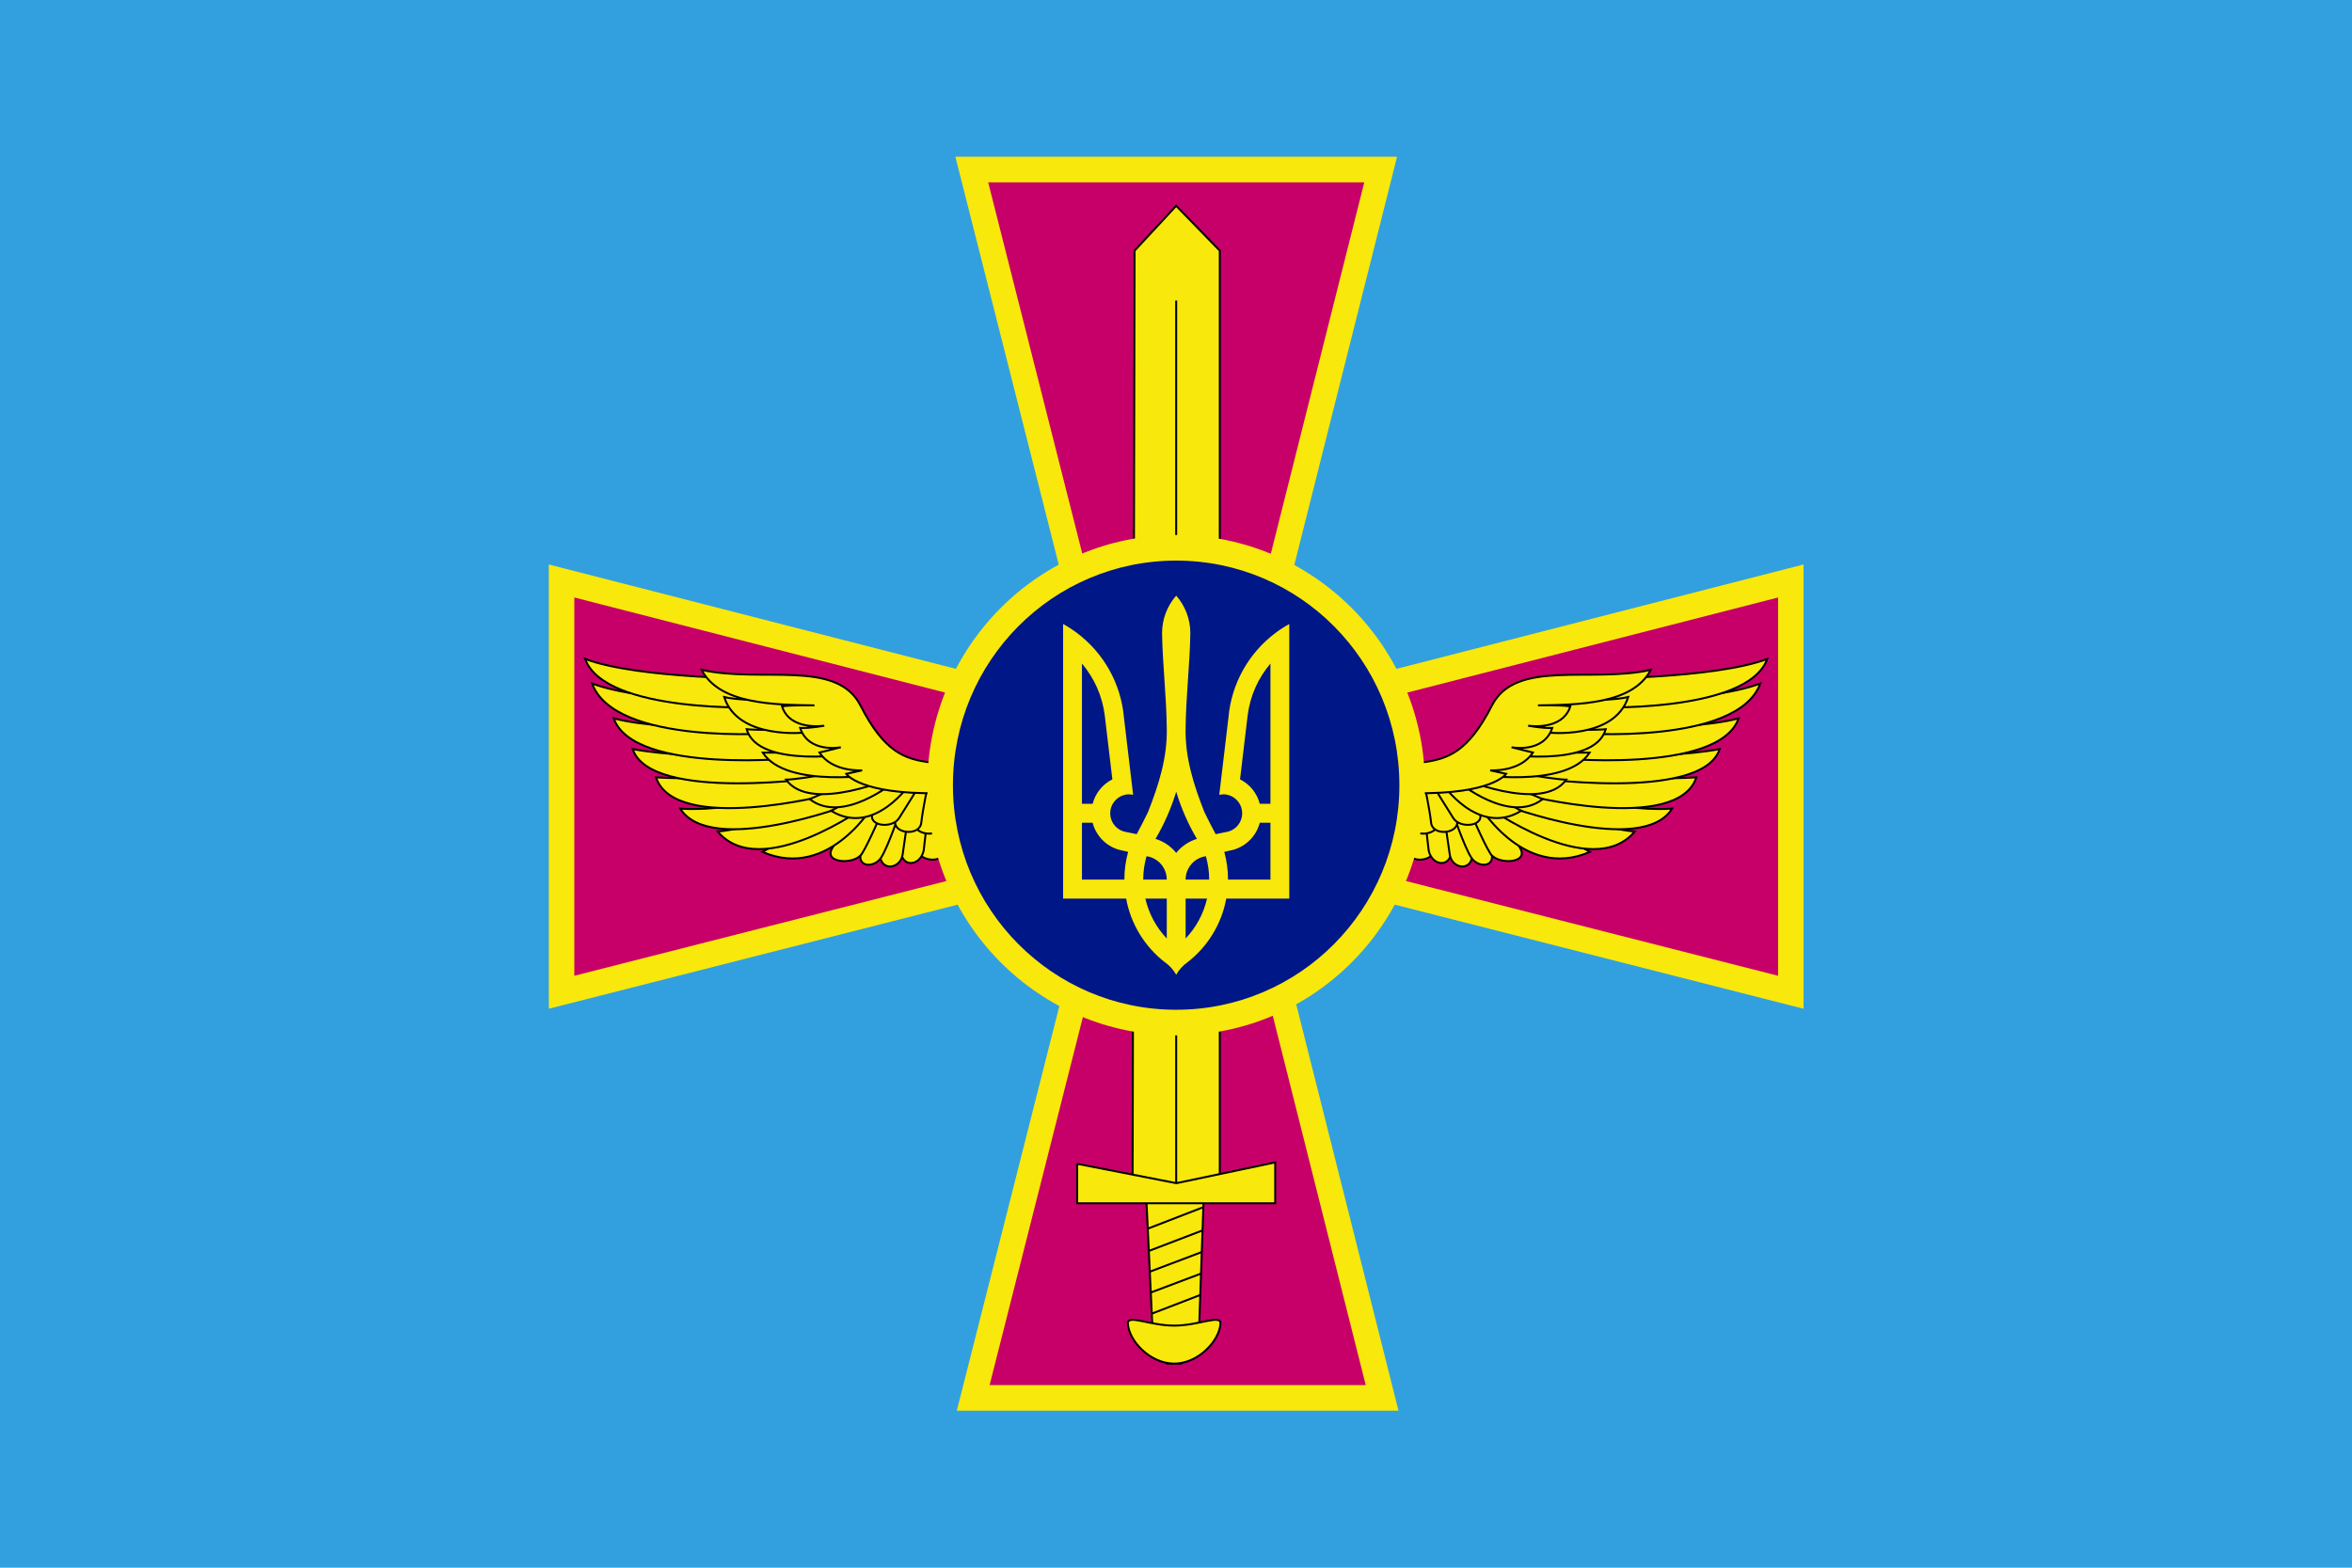 <?xml version="1.0" encoding="UTF-8" standalone="no"?>
<!-- Created with Inkscape (http://www.inkscape.org/) -->

<svg
   xmlns:dc="http://purl.org/dc/elements/1.1/"
   xmlns:cc="http://creativecommons.org/ns#"
   xmlns:rdf="http://www.w3.org/1999/02/22-rdf-syntax-ns#"
   xmlns:svg="http://www.w3.org/2000/svg"
   xmlns="http://www.w3.org/2000/svg"
   xmlns:xlink="http://www.w3.org/1999/xlink"
   xmlns:sodipodi="http://sodipodi.sourceforge.net/DTD/sodipodi-0.dtd"
   xmlns:inkscape="http://www.inkscape.org/namespaces/inkscape"
   width="1417.5"
   height="945"
   id="svg2"
   version="1.1"
   inkscape:version="0.47 r22583"
   sodipodi:docname="Ensign of the Ukrainian Air Force.svg">
  <defs
     id="defs4">
    <inkscape:perspective
       sodipodi:type="inkscape:persp3d"
       inkscape:vp_x="0 : 526.18109 : 1"
       inkscape:vp_y="0 : 1000 : 0"
       inkscape:vp_z="744.09448 : 526.18109 : 1"
       inkscape:persp3d-origin="372.04724 : 350.78739 : 1"
       id="perspective10" />
    <inkscape:perspective
       id="perspective2824"
       inkscape:persp3d-origin="0.5 : 0.33333333 : 1"
       inkscape:vp_z="1 : 0.5 : 1"
       inkscape:vp_y="0 : 1000 : 0"
       inkscape:vp_x="0 : 0.5 : 1"
       sodipodi:type="inkscape:persp3d" />
    <inkscape:perspective
       id="perspective2825"
       inkscape:persp3d-origin="0.5 : 0.33333333 : 1"
       inkscape:vp_z="1 : 0.5 : 1"
       inkscape:vp_y="0 : 1000 : 0"
       inkscape:vp_x="0 : 0.5 : 1"
       sodipodi:type="inkscape:persp3d" />
    <inkscape:perspective
       id="perspective2849"
       inkscape:persp3d-origin="0.5 : 0.33333333 : 1"
       inkscape:vp_z="1 : 0.5 : 1"
       inkscape:vp_y="0 : 1000 : 0"
       inkscape:vp_x="0 : 0.5 : 1"
       sodipodi:type="inkscape:persp3d" />
    <inkscape:perspective
       id="perspective3645"
       inkscape:persp3d-origin="0.5 : 0.33333333 : 1"
       inkscape:vp_z="1 : 0.5 : 1"
       inkscape:vp_y="0 : 1000 : 0"
       inkscape:vp_x="0 : 0.5 : 1"
       sodipodi:type="inkscape:persp3d" />
    <inkscape:perspective
       id="perspective3667"
       inkscape:persp3d-origin="0.5 : 0.33333333 : 1"
       inkscape:vp_z="1 : 0.5 : 1"
       inkscape:vp_y="0 : 1000 : 0"
       inkscape:vp_x="0 : 0.5 : 1"
       sodipodi:type="inkscape:persp3d" />
    <inkscape:perspective
       id="perspective3689"
       inkscape:persp3d-origin="0.5 : 0.33333333 : 1"
       inkscape:vp_z="1 : 0.5 : 1"
       inkscape:vp_y="0 : 1000 : 0"
       inkscape:vp_x="0 : 0.5 : 1"
       sodipodi:type="inkscape:persp3d" />
    <inkscape:perspective
       id="perspective3717"
       inkscape:persp3d-origin="0.5 : 0.33333333 : 1"
       inkscape:vp_z="1 : 0.5 : 1"
       inkscape:vp_y="0 : 1000 : 0"
       inkscape:vp_x="0 : 0.5 : 1"
       sodipodi:type="inkscape:persp3d" />
    <inkscape:perspective
       id="perspective3739"
       inkscape:persp3d-origin="0.5 : 0.33333333 : 1"
       inkscape:vp_z="1 : 0.5 : 1"
       inkscape:vp_y="0 : 1000 : 0"
       inkscape:vp_x="0 : 0.5 : 1"
       sodipodi:type="inkscape:persp3d" />
    <inkscape:perspective
       id="perspective3765"
       inkscape:persp3d-origin="0.5 : 0.33333333 : 1"
       inkscape:vp_z="1 : 0.5 : 1"
       inkscape:vp_y="0 : 1000 : 0"
       inkscape:vp_x="0 : 0.5 : 1"
       sodipodi:type="inkscape:persp3d" />
    <inkscape:perspective
       id="perspective3787"
       inkscape:persp3d-origin="0.5 : 0.33333333 : 1"
       inkscape:vp_z="1 : 0.5 : 1"
       inkscape:vp_y="0 : 1000 : 0"
       inkscape:vp_x="0 : 0.5 : 1"
       sodipodi:type="inkscape:persp3d" />
    <inkscape:perspective
       id="perspective3809"
       inkscape:persp3d-origin="0.5 : 0.33333333 : 1"
       inkscape:vp_z="1 : 0.5 : 1"
       inkscape:vp_y="0 : 1000 : 0"
       inkscape:vp_x="0 : 0.5 : 1"
       sodipodi:type="inkscape:persp3d" />
    <inkscape:perspective
       id="perspective3831"
       inkscape:persp3d-origin="0.5 : 0.33333333 : 1"
       inkscape:vp_z="1 : 0.5 : 1"
       inkscape:vp_y="0 : 1000 : 0"
       inkscape:vp_x="0 : 0.5 : 1"
       sodipodi:type="inkscape:persp3d" />
    <inkscape:perspective
       id="perspective3857"
       inkscape:persp3d-origin="0.5 : 0.33333333 : 1"
       inkscape:vp_z="1 : 0.5 : 1"
       inkscape:vp_y="0 : 1000 : 0"
       inkscape:vp_x="0 : 0.5 : 1"
       sodipodi:type="inkscape:persp3d" />
    <inkscape:perspective
       id="perspective3898"
       inkscape:persp3d-origin="0.5 : 0.33333333 : 1"
       inkscape:vp_z="1 : 0.5 : 1"
       inkscape:vp_y="0 : 1000 : 0"
       inkscape:vp_x="0 : 0.5 : 1"
       sodipodi:type="inkscape:persp3d" />
    <inkscape:perspective
       id="perspective2974"
       inkscape:persp3d-origin="0.5 : 0.33333333 : 1"
       inkscape:vp_z="1 : 0.5 : 1"
       inkscape:vp_y="0 : 1000 : 0"
       inkscape:vp_x="0 : 0.5 : 1"
       sodipodi:type="inkscape:persp3d" />
    <inkscape:perspective
       id="perspective2960"
       inkscape:persp3d-origin="0.5 : 0.33333333 : 1"
       inkscape:vp_z="1 : 0.5 : 1"
       inkscape:vp_y="0 : 1000 : 0"
       inkscape:vp_x="0 : 0.5 : 1"
       sodipodi:type="inkscape:persp3d" />
  </defs>
  <sodipodi:namedview
     id="base"
     pagecolor="#ffffff"
     bordercolor="#666666"
     borderopacity="1.0"
     inkscape:pageopacity="0.0"
     inkscape:pageshadow="2"
     inkscape:zoom="0.4015625"
     inkscape:cx="703.32684"
     inkscape:cy="382.10103"
     inkscape:document-units="px"
     inkscape:current-layer="layer1"
     showgrid="true"
     inkscape:window-width="1920"
     inkscape:window-height="1018"
     inkscape:window-x="-8"
     inkscape:window-y="-8"
     inkscape:window-maximized="1" />
  <g
     inkscape:label="Layer 1"
     inkscape:groupmode="layer"
     id="layer1"
     transform="translate(340.385,-53.94)">
    <rect
       style="fill:#32a0df;fill-opacity:1;fill-rule:evenodd;stroke:none"
       id="rect3983"
       width="1417.5"
       height="945"
       x="-340.385"
       y="53.94" />
    <g
       id="g3532"
       transform="matrix(1.168,0,0,1.175,-65.651,-272.735)">
      <g
         id="g3511">
        <g
           id="g3508">
          <use
             x="0"
             y="0"
             xlink:href="#use4618"
             id="use4620"
             transform="matrix(-1,0,0,1,743.38,0)"
             width="744.094"
             height="744.09"
             style="stroke:none" />
        </g>
        <use
           height="744.09"
           width="744.094"
           transform="matrix(0,1,-1,0,1053.814,309.874)"
           id="use4618"
           xlink:href="#g4593"
           y="0"
           x="0" />
      </g>
      <g
         id="g3525">
        <g
           id="g3505">
          <use
             x="0"
             y="0"
             xlink:href="#g4593"
             id="use4603"
             width="744.094"
             height="744.09"
             transform="matrix(1,0,0,-1,0.741,1360.144)" />
        </g>
        <g
           transform="translate(-292.951,144.031)"
           id="g4593">
          <path
             sodipodi:nodetypes="ccccc"
             id="path3795"
             d="m 618.997,455.725 -59.846,-234.781 210.996,0 -59.432,234.781 -91.718,0 z"
             style="fill:#c70069;fill-opacity:1;stroke:none"
             inkscape:connector-curvature="0" />
          <path
             style="font-size:medium;font-style:normal;font-variant:normal;font-weight:normal;font-stretch:normal;text-indent:0;text-align:start;text-decoration:none;line-height:normal;letter-spacing:normal;word-spacing:normal;text-transform:none;direction:ltr;block-progression:tb;writing-mode:lr-tb;text-anchor:start;color:#000000;fill:#f9e80b;fill-opacity:1;fill-rule:nonzero;stroke:none;stroke-width:0.5;marker:none;visibility:visible;display:inline;overflow:visible;enable-background:accumulate;font-family:AlArabiya;-inkscape-font-specification:AlArabiya"
             d="m 550.688,214.375 2.094,8.188 59.844,234.781 1.25,4.969 5.125,0 91.719,0 5.125,0 1.25,-4.969 59.438,-234.781 2.062,-8.188 -8.438,0 -211,0 -8.469,0 z m 16.938,13.156 194.062,0 -56.094,221.625 -81.469,0 -56.5,-221.625 z"
             id="path3797"
             inkscape:connector-curvature="0" />
        </g>
      </g>
    </g>
    <g
       transform="matrix(1.168,0,0,1.175,-65.816,-274.413)"
       id="g3768"
       style="fill:#f9e80b;fill-opacity:1">
      <g
         id="g4745"
         transform="matrix(2.025,0,0,2.025,-274.113,236.179)"
         style="fill:#f9e80b;fill-opacity:1;stroke:#000000;stroke-width:0.5;stroke-miterlimit:4;stroke-opacity:1;stroke-dasharray:none">
        <path
           sodipodi:nodetypes="czzcc"
           id="path4272-4"
           d="m 378.542,227.604 c 0,0 -0.343,5.789 -0.4,9.249 -0.057,3.46 6.623,2.739 6.651,-0.268 0.029,-3.007 0.109,-8.576 0.109,-8.576 0,0 -6.361,-0.405 -6.361,-0.405 z"
           style="fill:#f9e80b;fill-opacity:1;stroke:#000000;stroke-width:0.5;stroke-linecap:butt;stroke-linejoin:miter;stroke-miterlimit:4;stroke-opacity:1;stroke-dasharray:none"
           inkscape:connector-curvature="0" />
        <path
           sodipodi:nodetypes="czccc"
           id="path4272-9-6-2-5-5-8"
           d="m 383.331,236.925 c 0.988,4.054 5.802,4.222 5.736,-0.142 -0.066,-4.364 -0.364,-11.859 -0.364,-11.859 l -6.621,0.294 c 0,0 0.731,7.651 1.25,11.707 z"
           style="fill:#f9e80b;fill-opacity:1;stroke:#000000;stroke-width:0.5;stroke-linecap:butt;stroke-linejoin:miter;stroke-miterlimit:4;stroke-opacity:1;stroke-dasharray:none"
           inkscape:connector-curvature="0" />
        <path
           sodipodi:nodetypes="czccc"
           id="path4272-9-6-2-5-5"
           d="m 388.696,237.908 c 0.637,3.776 5.802,4.222 5.736,-0.142 -0.066,-4.364 -0.364,-11.859 -0.364,-11.859 0,0 -7.024,-0.089 -7.024,-0.089 0.486,4.039 1.033,8.069 1.652,12.09 z"
           style="fill:#f9e80b;fill-opacity:1;stroke:#000000;stroke-width:0.5;stroke-linecap:butt;stroke-linejoin:miter;stroke-miterlimit:4;stroke-opacity:1;stroke-dasharray:none"
           inkscape:connector-curvature="0" />
        <path
           sodipodi:nodetypes="czzcc"
           id="path4272-9-6-2-5"
           d="m 389.302,226.803 c 0,0 3.035,9.009 4.872,11.837 1.837,2.829 6.559,2.392 4.978,-1.657 -1.581,-4.048 -4.657,-11.354 -4.657,-11.354 0,0 -5.193,1.174 -5.193,1.174 z"
           style="fill:#f9e80b;fill-opacity:1;stroke:#000000;stroke-width:0.5;stroke-linecap:butt;stroke-linejoin:miter;stroke-miterlimit:4;stroke-opacity:1;stroke-dasharray:none"
           inkscape:connector-curvature="0" />
        <path
           sodipodi:nodetypes="czzcc"
           id="path4272-9-6-2"
           d="m 393.445,225.889 c 0,0 3.792,8.946 5.629,11.774 1.837,2.829 9.716,2.455 7.63,-1.278 -2.087,-3.733 -7.309,-11.733 -7.309,-11.733 0,0 -5.95,1.237 -5.95,1.237 z"
           style="fill:#f9e80b;fill-opacity:1;stroke:#000000;stroke-width:0.5;stroke-linecap:butt;stroke-linejoin:miter;stroke-miterlimit:4;stroke-opacity:1;stroke-dasharray:none"
           inkscape:connector-curvature="0" />
        <path
           sodipodi:nodetypes="cccc"
           id="path4479-2-5-6-8-2-2-4"
           d="m 404.345,221.212 c 0,0 9.892,10.586 20.077,15.973 -17.309,7.511 -28.852,-12.69 -28.852,-12.69 l 8.776,-3.283 z"
           style="fill:#f9e80b;fill-opacity:1;stroke:#000000;stroke-width:0.5;stroke-linecap:butt;stroke-linejoin:miter;stroke-miterlimit:4;stroke-opacity:1;stroke-dasharray:none"
           inkscape:connector-curvature="0" />
        <path
           sodipodi:nodetypes="cccc"
           id="path4479-2-5-6-8-2-2"
           d="m 402.735,221.364 c 0,0 17.279,9.008 33.083,10.67 -10.995,13.004 -38.07,-6.629 -38.07,-6.629 l 4.988,-4.041 z"
           style="fill:#f9e80b;fill-opacity:1;stroke:#000000;stroke-width:0.5;stroke-linecap:butt;stroke-linejoin:miter;stroke-miterlimit:4;stroke-opacity:1;stroke-dasharray:none"
           inkscape:connector-curvature="0" />
        <path
           sodipodi:nodetypes="cccc"
           id="path4479-2-5-6-8-2"
           d="m 407.344,219.921 c 0,0 21.762,7.303 38.007,6.313 -7.775,12.309 -43.058,-1.01 -43.058,-1.01 l 5.051,-5.303 z"
           style="fill:#f9e80b;fill-opacity:1;stroke:#000000;stroke-width:0.5;stroke-linecap:butt;stroke-linejoin:miter;stroke-miterlimit:4;stroke-opacity:1;stroke-dasharray:none"
           inkscape:connector-curvature="0" />
        <path
           sodipodi:nodetypes="cccc"
           id="path4479-2-5-6-8"
           d="m 410.753,216.607 c 0,0 24.539,2.694 40.785,1.705 -4.934,14.519 -44.447,4.293 -44.447,4.293 l 3.662,-5.998 z"
           style="fill:#f9e80b;fill-opacity:1;stroke:#000000;stroke-width:0.5;stroke-linecap:butt;stroke-linejoin:miter;stroke-miterlimit:4;stroke-opacity:1;stroke-dasharray:none"
           inkscape:connector-curvature="0" />
        <path
           sodipodi:nodetypes="cccc"
           id="path4479-2-5-6"
           d="m 411.258,212.785 c 0,0 29.716,1.368 46.214,-1.641 -4.555,13.698 -49.119,7.071 -49.119,7.071 l 2.904,-5.43 z"
           style="fill:#f9e80b;fill-opacity:1;stroke:#000000;stroke-width:0.5;stroke-linecap:butt;stroke-linejoin:miter;stroke-miterlimit:4;stroke-opacity:1;stroke-dasharray:none"
           inkscape:connector-curvature="0" />
        <path
           sodipodi:nodetypes="cccc"
           id="path4479-2-5"
           d="m 416.025,205.303 c 0,0 31.8,1.873 46.278,-1.957 -5.06,14.456 -47.73,9.975 -47.73,9.975 l 1.452,-8.018 z"
           style="fill:#f9e80b;fill-opacity:1;stroke:#000000;stroke-width:0.5;stroke-linecap:butt;stroke-linejoin:miter;stroke-miterlimit:4;stroke-opacity:1;stroke-dasharray:none"
           inkscape:connector-curvature="0" />
        <path
           sodipodi:nodetypes="cccc"
           id="path4479-2"
           d="m 421.486,199.571 c 0,0 32.81,0.043 46.341,-5.051 -5.818,15.845 -46.909,12.564 -46.909,12.564 l 0.568,-7.513 z"
           style="fill:#f9e80b;fill-opacity:1;stroke:#000000;stroke-width:0.5;stroke-linecap:butt;stroke-linejoin:miter;stroke-miterlimit:4;stroke-opacity:1;stroke-dasharray:none"
           inkscape:connector-curvature="0" />
        <path
           sodipodi:nodetypes="cccc"
           id="path4479"
           d="m 423.254,193.354 c 0,0 32.81,0.043 46.341,-5.051 -5.06,13.951 -44.952,12.248 -44.952,12.248 l -1.389,-7.197 z"
           style="fill:#f9e80b;fill-opacity:1;stroke:#000000;stroke-width:0.5;stroke-linecap:butt;stroke-linejoin:miter;stroke-miterlimit:4;stroke-opacity:1;stroke-dasharray:none"
           inkscape:connector-curvature="0" />
        <path
           sodipodi:nodetypes="czzcc"
           id="path4272"
           d="m 379.437,221.017 c 0,0 -0.343,5.789 -0.4,9.249 -0.057,3.46 6.623,2.739 6.651,-0.268 0.029,-3.007 0.109,-8.576 0.109,-8.576 0,0 -6.361,-0.405 -6.361,-0.405 z"
           style="fill:#f9e80b;fill-opacity:1;stroke:#000000;stroke-width:0.5;stroke-linecap:butt;stroke-linejoin:miter;stroke-miterlimit:4;stroke-opacity:1;stroke-dasharray:none"
           inkscape:connector-curvature="0" />
        <path
           sodipodi:nodetypes="czzcc"
           id="path4272-9"
           d="m 382.221,220.121 c 0,0 1.33,6.168 1.715,9.659 0.385,3.491 6.97,2.833 6.651,-0.268 -0.319,-3.101 -3.363,-11.007 -3.363,-11.007 0,0 -5.003,1.616 -5.003,1.616 z"
           style="fill:#f9e80b;fill-opacity:1;stroke:#000000;stroke-width:0.5;stroke-linecap:butt;stroke-linejoin:miter;stroke-miterlimit:4;stroke-opacity:1;stroke-dasharray:none"
           inkscape:connector-curvature="0" />
        <path
           sodipodi:nodetypes="czzcc"
           id="path4272-9-6"
           d="m 384.752,220.876 c 0,0 3.035,4.968 4.872,7.797 1.837,2.829 8.58,1.95 6.493,-1.783 -2.087,-3.733 -4.657,-7.44 -4.657,-7.44 0,0 -6.708,1.426 -6.708,1.426 z"
           style="fill:#f9e80b;fill-opacity:1;stroke:#000000;stroke-width:0.5;stroke-linecap:butt;stroke-linejoin:miter;stroke-miterlimit:4;stroke-opacity:1;stroke-dasharray:none"
           inkscape:connector-curvature="0" />
        <path
           sodipodi:nodetypes="cccc"
           id="path4272-9-6-1"
           d="m 386.592,219.639 c 0,0 9.244,13.87 20.301,7.149 -2.876,-1.365 -12.896,-8.576 -12.896,-8.576 0,0 -7.405,1.427 -7.405,1.427 z"
           style="fill:#f9e80b;fill-opacity:1;stroke:#000000;stroke-width:0.5;stroke-linecap:butt;stroke-linejoin:miter;stroke-miterlimit:4;stroke-opacity:1;stroke-dasharray:none"
           inkscape:connector-curvature="0" />
        <path
           sodipodi:nodetypes="cccc"
           id="path4272-9-6-1-6"
           d="m 390.802,219.422 c 0,0 13.17,10.915 21.561,4.404 -2.876,-1.365 -16.968,-6.809 -16.968,-6.809 0,0 -4.593,2.405 -4.593,2.405 z"
           style="fill:#f9e80b;fill-opacity:1;stroke:#000000;stroke-width:0.5;stroke-linecap:butt;stroke-linejoin:miter;stroke-miterlimit:4;stroke-opacity:1;stroke-dasharray:none"
           inkscape:connector-curvature="0" />
        <path
           sodipodi:nodetypes="cccc"
           id="path4272-9-6-1-6-5"
           d="m 390.471,218.084 c 0,0 21.692,9.514 27.906,0.805 -3.475,-0.008 -19.557,-2.957 -19.557,-2.957 0,0 -8.349,2.152 -8.349,2.152 z"
           style="fill:#f9e80b;fill-opacity:1;stroke:#000000;stroke-width:0.5;stroke-linecap:butt;stroke-linejoin:miter;stroke-miterlimit:4;stroke-opacity:1;stroke-dasharray:none"
           inkscape:connector-curvature="0" />
        <path
           sodipodi:nodetypes="cccc"
           id="path4272-9-6-1-6-5-3"
           d="m 424.328,212.043 c -3.539,0.087 -22.366,-0.4 -22.366,-0.4 0,0 -7.686,5.814 -7.686,5.814 0,0 24.029,3.934 30.053,-5.414 z"
           style="fill:#f9e80b;fill-opacity:1;stroke:#000000;stroke-width:0.5;stroke-linecap:butt;stroke-linejoin:miter;stroke-miterlimit:4;stroke-opacity:1;stroke-dasharray:none"
           inkscape:connector-curvature="0" />
        <path
           sodipodi:nodetypes="ccccc"
           id="path4272-9-6-1-6-5-3-4"
           d="m 400.557,212.22 c 0,0 24.951,4.152 27.875,-6.108 -3.633,0.403 -24.197,0.01 -24.197,0.01 l -3.677,6.098 0,-4e-5 z"
           style="fill:#f9e80b;fill-opacity:1;stroke:#000000;stroke-width:0.5;stroke-linecap:butt;stroke-linejoin:miter;stroke-miterlimit:4;stroke-opacity:1;stroke-dasharray:none"
           inkscape:connector-curvature="0" />
        <path
           sodipodi:nodetypes="cccc"
           id="path4272-9-6-1-6-5-3-4-7"
           d="m 413.357,206.946 c 0,0 17.259,1.978 20.804,-8.981 -5.464,1.35 -24.766,0.799 -24.766,0.799 l 3.962,8.182 z"
           style="fill:#f9e80b;fill-opacity:1;stroke:#000000;stroke-width:0.5;stroke-linecap:butt;stroke-linejoin:miter;stroke-miterlimit:4;stroke-opacity:1;stroke-dasharray:none"
           inkscape:connector-curvature="0" />
        <path
           sodipodi:nodetypes="czccccccccccccc"
           id="path3867"
           d="m 381.786,214.505 c 6.38,-0.857 11.576,-2.56 17.648,-14.398 6.082,-11.855 25.204,-5.626 40.477,-9.04 -4.553,8.766 -18.562,8.85 -28.752,9.004 0,0 5.804,-0.159 8.262,0.256 -2.053,6.295 -10.765,4.886 -10.765,4.886 0,0 3.538,0.69 6.151,0.584 -2.183,6.489 -10.37,4.89 -10.37,4.89 0,0 2.996,0.752 5.445,1.331 -3.275,5.04 -10.883,4.512 -10.883,4.512 0,0 4.065,0.887 4.065,0.887 0,0 -3.468,5.242 -23.5,4.895 -22.341,-3.861 -11.846,-2.203 2.223,-7.808 l 0,1e-5 0,3e-5 z"
           style="fill:#f9e80b;fill-opacity:1;stroke:#000000;stroke-width:0.5;stroke-linecap:butt;stroke-linejoin:miter;stroke-miterlimit:4;stroke-opacity:1;stroke-dasharray:none"
           inkscape:connector-curvature="0" />
      </g>
      <use
         x="0"
         y="0"
         xlink:href="#g4745"
         id="use4770"
         transform="matrix(-1,0,0,1,743.661,2.9061375e-7)"
         width="744.094"
         height="1052.362"
         style="fill:#f9e80b;fill-opacity:1;stroke:#000000;stroke-width:0.5;stroke-miterlimit:4;stroke-opacity:1;stroke-dasharray:none" />
    </g>
    <g
       id="g3489"
       transform="matrix(1.168,0,0,1.175,-65.651,-272.735)">
      <g
         id="g3754"
         transform="matrix(2.025,0,0,2.025,-274.197,245.464)"
         style="fill:#fbf500;fill-opacity:1;stroke:#000000;stroke-width:0.5;stroke-miterlimit:4;stroke-opacity:1;stroke-dasharray:none">
        <path
           id="path3728"
           d="m 307.844,317.576 0.505,-237.991 10.607,-11.364 11.112,11.364 0,238.182 -22.223,-0.191 z"
           style="fill:#f9e80b;fill-opacity:1;stroke:#000000;stroke-width:0.5;stroke-linecap:butt;stroke-linejoin:miter;stroke-miterlimit:4;stroke-opacity:1;stroke-dasharray:none"
           sodipodi:nodetypes="cccccc"
           inkscape:connector-curvature="0" />
        <path
           id="path3730"
           d="m 318.956,92.212 0,223.805"
           style="fill:#fbf500;fill-opacity:1;stroke:#000000;stroke-width:0.5;stroke-linecap:butt;stroke-linejoin:miter;stroke-miterlimit:4;stroke-opacity:1;stroke-dasharray:none"
           sodipodi:nodetypes="cc"
           inkscape:connector-curvature="0" />
      </g>
      <g
         id="g3480"
         style="fill:#f9e80b;fill-opacity:1">
        <path
           sodipodi:nodetypes="ccccc"
           id="path3760"
           d="m 356.228,892.248 c 0,0.904 3.436,71.795 3.436,71.795 l 23.691,0 2.532,-71.795 -29.659,0 z"
           style="fill:#f9e80b;fill-opacity:1;stroke:#000000;stroke-width:1.013;stroke-linecap:butt;stroke-linejoin:miter;stroke-miterlimit:4;stroke-opacity:1;stroke-dasharray:none"
           inkscape:connector-curvature="0" />
        <path
           sodipodi:nodetypes="cccccc"
           d="m 370.686,977.597 c 12.53,0 -12.611,0 -0.081,0 12.53,0 23.591,-11.812 23.953,-20.788 -0.181,-4.455 -11.423,1.275 -23.912,1.275 -12.489,0 -23.731,-5.73 -23.912,-1.275 0.362,8.976 11.423,20.788 23.953,20.788 z"
           style="fill:#f9e80b;fill-opacity:1;stroke:#000000;stroke-width:1.013;stroke-linecap:butt;stroke-miterlimit:4;stroke-opacity:1;stroke-dasharray:none;stroke-dashoffset:0"
           id="path3790"
           inkscape:connector-curvature="0" />
        <path
           sodipodi:nodetypes="cc"
           id="path3793"
           d="m 385.708,897.319 -28.727,11.049"
           style="fill:#f9e80b;fill-opacity:1;stroke:#000000;stroke-width:1.013;stroke-linecap:butt;stroke-linejoin:miter;stroke-miterlimit:4;stroke-opacity:1;stroke-dasharray:none"
           inkscape:connector-curvature="0" />
        <path
           sodipodi:nodetypes="cc"
           style="fill:#f9e80b;fill-opacity:1;stroke:#000000;stroke-width:1.013;stroke-linecap:butt;stroke-linejoin:miter;stroke-miterlimit:4;stroke-opacity:1;stroke-dasharray:none"
           d="m 385.287,909.244 -27.759,10.558"
           id="path3808"
           inkscape:connector-curvature="0" />
        <path
           sodipodi:nodetypes="cc"
           id="path3793-1"
           d="m 384.896,920.336 -26.856,10.1"
           style="fill:#f9e80b;fill-opacity:1;stroke:#000000;stroke-width:1.013;stroke-linecap:butt;stroke-linejoin:miter;stroke-miterlimit:4;stroke-opacity:1;stroke-dasharray:none"
           inkscape:connector-curvature="0" />
        <path
           sodipodi:nodetypes="cc"
           style="fill:#f9e80b;fill-opacity:1;stroke:#000000;stroke-width:1.013;stroke-linecap:butt;stroke-linejoin:miter;stroke-miterlimit:4;stroke-opacity:1;stroke-dasharray:none"
           d="m 384.506,931.391 -25.951,9.725"
           id="path3808-9"
           inkscape:connector-curvature="0" />
        <path
           sodipodi:nodetypes="cc"
           style="fill:#f9e80b;fill-opacity:1;stroke:#000000;stroke-width:1.013;stroke-linecap:butt;stroke-linejoin:miter;stroke-miterlimit:4;stroke-opacity:1;stroke-dasharray:none"
           d="m 384.119,942.362 -25.04,9.595"
           id="path3808-9-6"
           inkscape:connector-curvature="0" />
      </g>
      <path
         style="fill:#f9e80b;fill-opacity:1;stroke:#000000;stroke-width:1.013;stroke-linecap:butt;stroke-linejoin:miter;stroke-miterlimit:4;stroke-opacity:1;stroke-dasharray:none"
         d="m 320.601,875.068 0,20.255 102.177,0 0,-20.978 -50.998,10.67 -51.179,-9.946 z"
         id="path3758"
         inkscape:connector-curvature="0" />
    </g>
    <path
       transform="matrix(2.346,0,0,2.361,-388.821,0.75)"
       d="m 383.353,223.027 a 60.609,60.609 0 1 1 -121.218,0 60.609,60.609 0 1 1 121.218,0 z"
       sodipodi:ry="60.609154"
       sodipodi:rx="60.609154"
       sodipodi:cy="223.02695"
       sodipodi:cx="322.74374"
       style="fill:#001788;fill-opacity:1;stroke:none"
       sodipodi:type="arc"
       id="path4696" />
    <g
       id="g4645"
       transform="matrix(1.168,0,0,1.175,-65.651,-272.735)">
      <path
         style="fill:#f9e80b;fill-opacity:1;fill-rule:evenodd;stroke:none"
         d="m 371.69,583.593 c -4.532,5.142 -7.294,11.873 -7.294,19.261 0.269,16.222 2.259,32.411 2.431,48.627 0.36,15.114 -4.174,29.309 -9.688,43.157 -1.837,3.827 -3.824,7.572 -5.813,11.321 l -5.85,-1.178 c -5.264,-1.052 -8.689,-6.171 -7.636,-11.435 0.921,-4.606 4.975,-7.805 9.498,-7.826 l 2.127,0.228 -4.749,-39.662 c -1.552,-17.662 -10.664,-33.154 -24.086,-43.233 -2.306,-1.732 -4.75,-3.316 -7.294,-4.711 l 0,140.868 32.52,0 c 2.432,13.2 9.696,24.699 19.907,32.596 2.429,1.674 4.463,3.882 5.926,6.458 1.463,-2.577 3.498,-4.784 5.926,-6.458 10.211,-7.897 17.475,-19.396 19.907,-32.596 l 32.52,0 0,-140.868 c -2.544,1.395 -4.988,2.979 -7.294,4.711 -13.422,10.079 -22.534,25.571 -24.086,43.233 l -4.749,39.662 2.127,-0.228 c 4.522,0.021 8.577,3.22 9.498,7.826 1.052,5.264 -2.372,10.383 -7.636,11.435 l -5.85,1.178 c -1.988,-3.749 -3.975,-7.494 -5.812,-11.321 -5.513,-13.848 -10.047,-28.043 -9.688,-43.157 0.173,-16.217 2.163,-32.406 2.431,-48.627 0,-7.388 -2.762,-14.119 -7.294,-19.261 z m -48.627,34.837 c 6.294,7.386 10.518,16.591 11.777,26.707 l 3.913,32.71 c -4.983,2.481 -8.76,7.031 -10.181,12.537 l -5.509,0 0,-71.953 z m 97.255,0 0,71.953 -5.509,0 c -1.422,-5.506 -5.199,-10.056 -10.181,-12.537 l 3.913,-32.71 c 1.259,-10.116 5.483,-19.321 11.777,-26.707 z m -48.627,65.761 c 2.612,8.545 6.207,16.658 10.675,24.2 -4.25,1.291 -7.949,3.803 -10.675,7.18 -2.726,-3.377 -6.425,-5.889 -10.675,-7.18 4.469,-7.541 8.063,-15.655 10.675,-24.2 z m -48.627,15.918 5.509,0 c 1.737,6.712 6.977,12.015 13.638,13.866 l 4.673,1.064 c -1.251,4.536 -1.938,9.315 -1.938,14.246 l -21.882,0 0,-29.176 z m 91.746,0 5.509,0 0,29.176 -21.882,0 c 0,-4.932 -0.686,-9.711 -1.938,-14.246 l 4.673,-1.064 c 6.662,-1.851 11.902,-7.155 13.638,-13.866 z m -58.429,17.172 c 5.9,0.834 10.447,5.876 10.447,12.005 l -12.157,0 c 0,-4.169 0.618,-8.187 1.71,-12.005 z m 30.62,0 c 1.092,3.818 1.71,7.836 1.71,12.005 l -12.157,0 c 0,-6.129 4.548,-11.171 10.447,-12.005 z m -31.228,21.73 11.055,0 0,20.477 c -5.365,-5.609 -9.263,-12.652 -11.055,-20.477 z m 20.781,0 11.055,0 c -1.793,7.825 -5.69,14.868 -11.055,20.477 l 0,-20.477 z"
         id="path7306-1"
         inkscape:connector-curvature="0" />
      <path
         style="font-size:medium;font-style:normal;font-variant:normal;font-weight:normal;font-stretch:normal;text-indent:0;text-align:start;text-decoration:none;line-height:normal;letter-spacing:normal;word-spacing:normal;text-transform:none;direction:ltr;block-progression:tb;writing-mode:lr-tb;text-anchor:start;color:#000000;fill:#f9e80b;fill-opacity:1;fill-rule:nonzero;stroke:none;stroke-width:0.5;marker:none;visibility:visible;display:inline;overflow:visible;enable-background:accumulate;font-family:AlArabiya;-inkscape-font-specification:AlArabiya"
         d="m 371.703,552.501 c -70.812,0 -128.399,57.525 -128.399,128.337 0,70.812 57.587,128.337 128.399,128.337 70.812,0 128.337,-57.525 128.337,-128.337 0,-70.812 -57.525,-128.337 -128.337,-128.337 z m 0,13.122 c 63.697,0 115.151,51.517 115.151,115.214 0,63.697 -51.454,115.214 -115.151,115.214 -63.697,0 -115.214,-51.517 -115.214,-115.214 0,-63.697 51.517,-115.214 115.214,-115.214 z"
         id="path2915"
         inkscape:connector-curvature="0" />
    </g>
  </g>
</svg>
